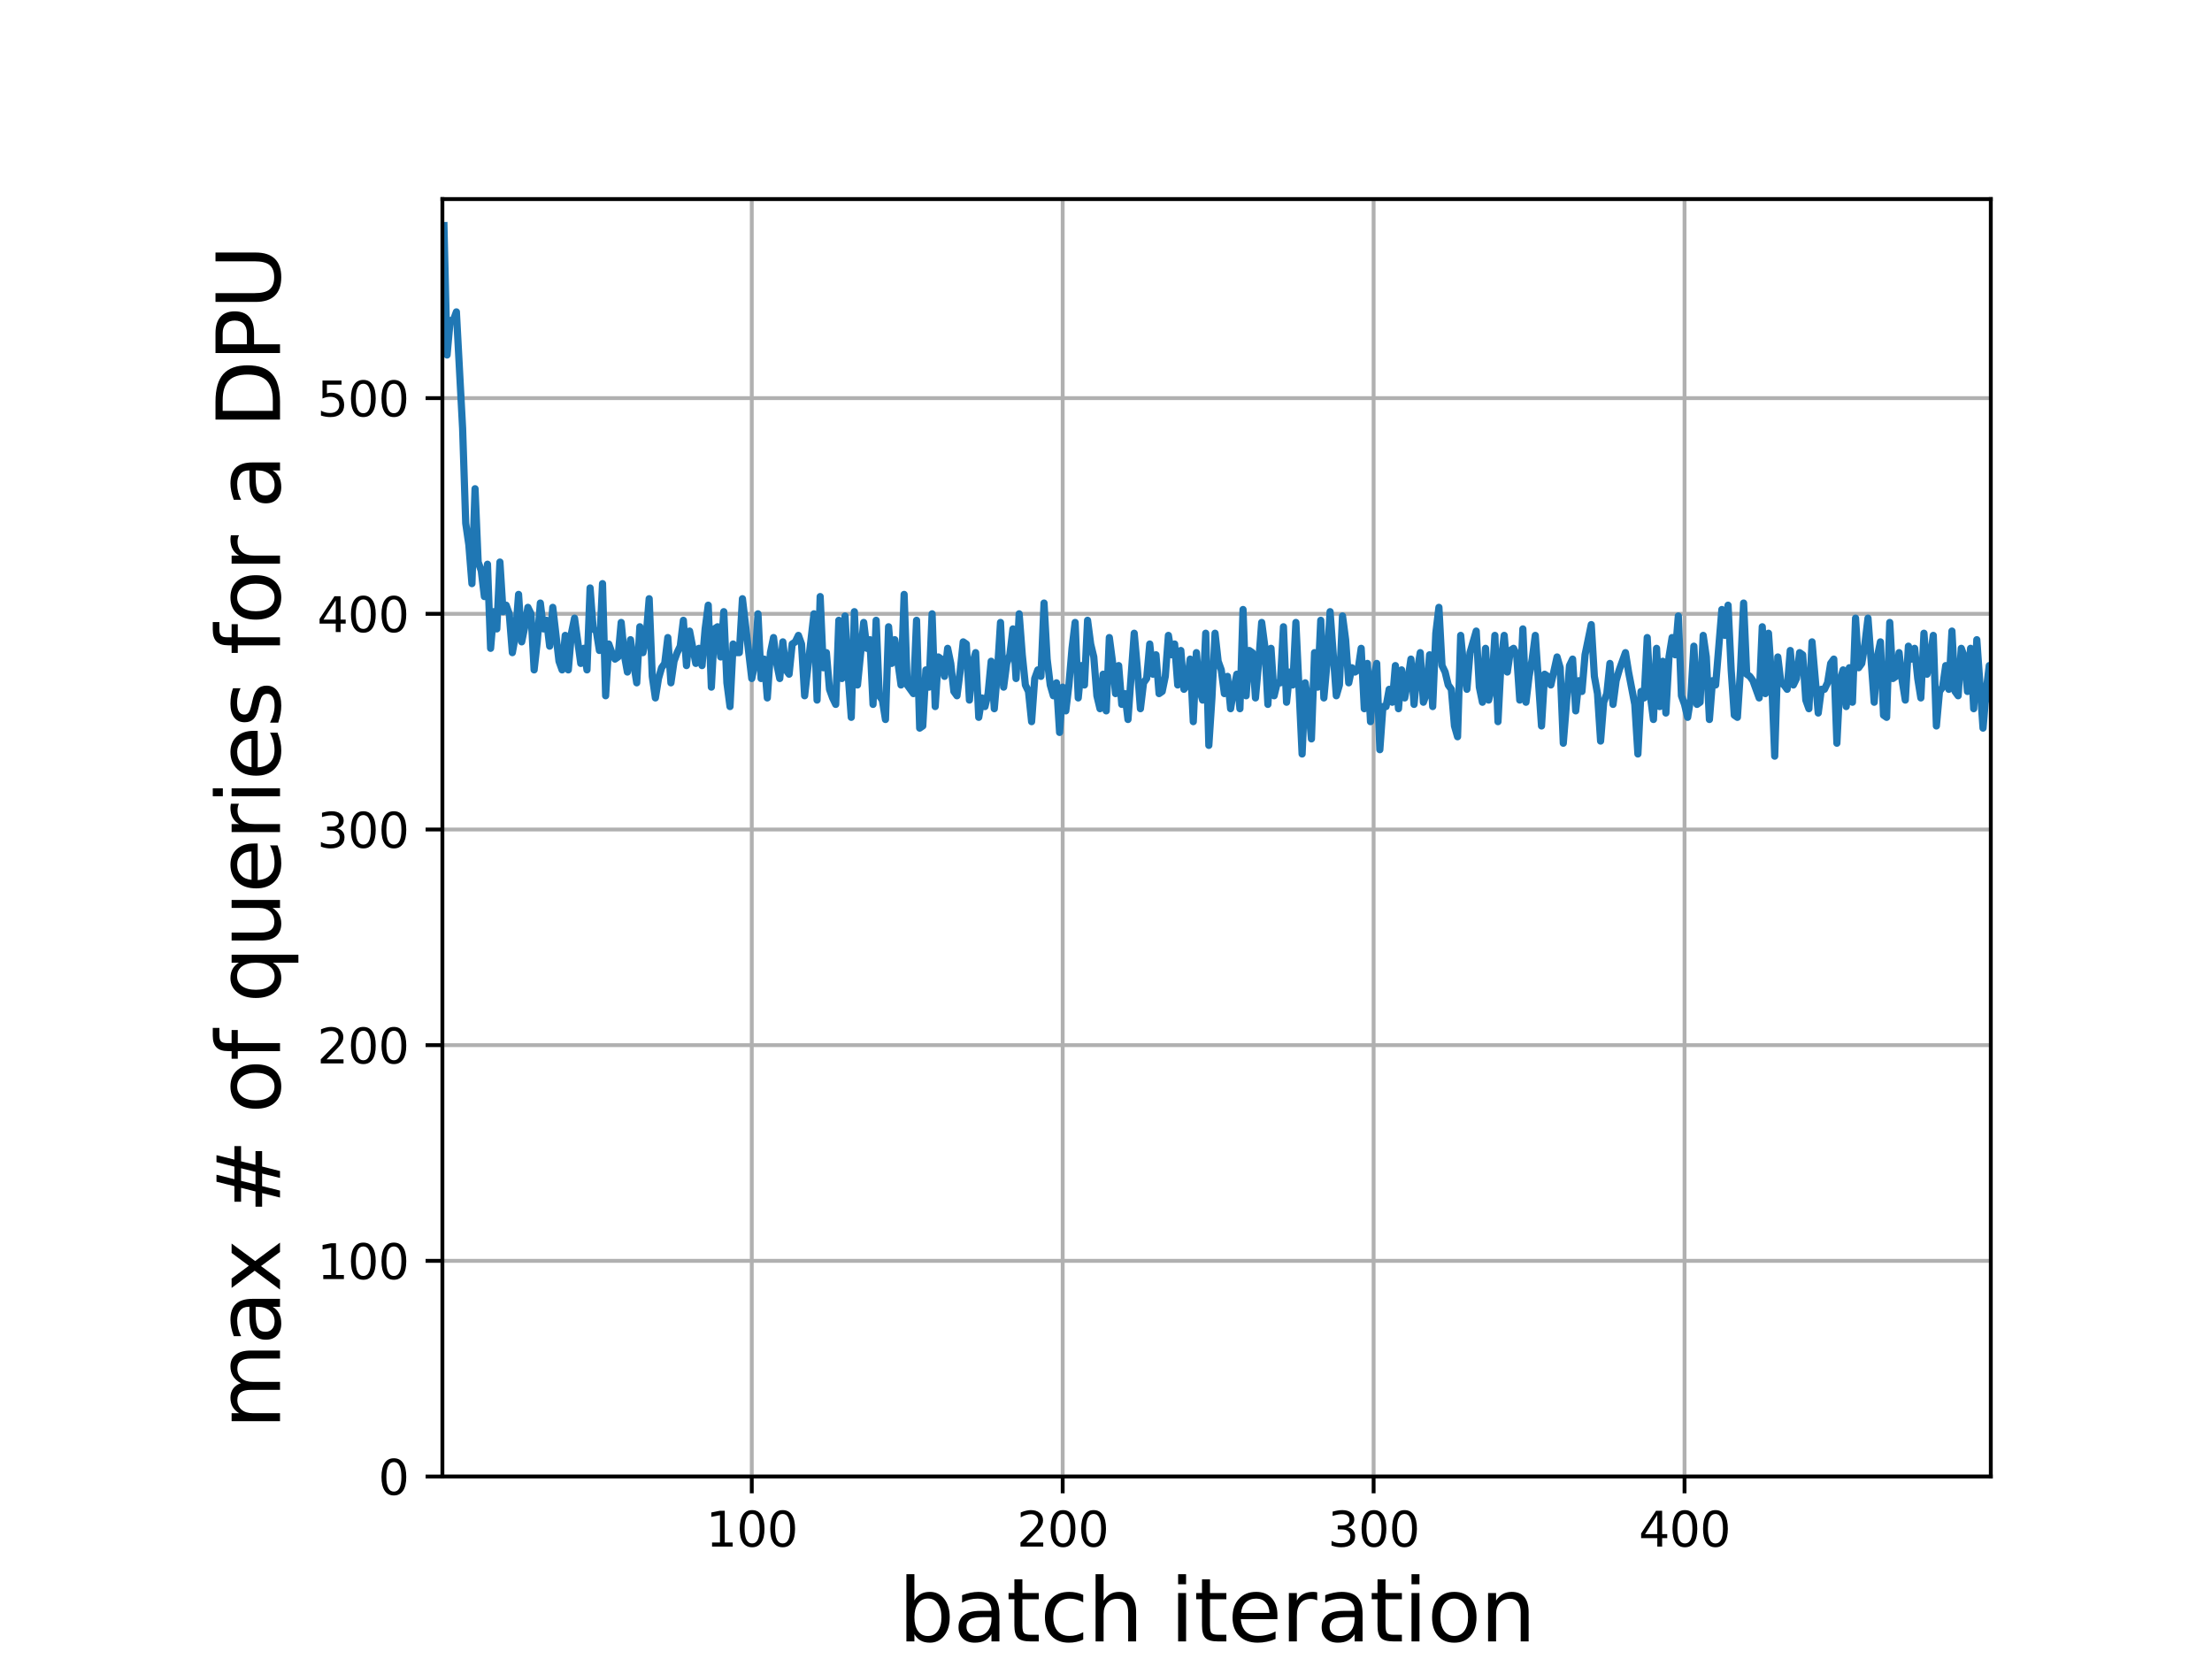 <?xml version="1.0" encoding="utf-8" standalone="no"?>
<!DOCTYPE svg PUBLIC "-//W3C//DTD SVG 1.1//EN"
  "http://www.w3.org/Graphics/SVG/1.1/DTD/svg11.dtd">
<svg xmlns:xlink="http://www.w3.org/1999/xlink" width="460.8pt" height="345.6pt" viewBox="0 0 460.8 345.6" xmlns="http://www.w3.org/2000/svg" version="1.1">
 <defs>
  <style type="text/css">*{stroke-linejoin: round; stroke-linecap: butt}</style>
 </defs>
 <g id="figure_1">
  <g id="patch_1">
   <path d="M 0 345.6 
L 460.8 345.6 
L 460.8 0 
L 0 0 
L 0 345.6 
z
" style="fill: none"/>
  </g>
  <g id="axes_1">
   <g id="patch_2">
    <path d="M 92.16 307.584 
L 414.72 307.584 
L 414.72 41.472 
L 92.16 41.472 
L 92.16 307.584 
z
" style="fill: none"/>
   </g>
   <g id="matplotlib.axis_1">
    <g id="xtick_1">
     <g id="line2d_1">
      <path d="M 156.607 307.584 
L 156.607 41.472 
" clip-path="url(#p881517c7fe)" style="fill: none; stroke: #b0b0b0; stroke-width: 0.8; stroke-linecap: square"/>
     </g>
     <g id="line2d_2">
      <defs>
       <path id="m74e269f23e" d="M 0 0 
L 0 3.5 
" style="stroke: #000000; stroke-width: 0.8"/>
      </defs>
      <g>
       <use xlink:href="#m74e269f23e" x="156.607" y="307.584" style="stroke: #000000; stroke-width: 0.8"/>
      </g>
     </g>
     <g id="text_1">
      <!-- 100 -->
      <g transform="translate(147.063 322.182) scale(0.1 -0.1)">
       <defs>
        <path id="DejaVuSans-31" d="M 794 531 
L 1825 531 
L 1825 4091 
L 703 3866 
L 703 4441 
L 1819 4666 
L 2450 4666 
L 2450 531 
L 3481 531 
L 3481 0 
L 794 0 
L 794 531 
z
" transform="scale(0.016)"/>
        <path id="DejaVuSans-30" d="M 2034 4250 
Q 1547 4250 1301 3770 
Q 1056 3291 1056 2328 
Q 1056 1369 1301 889 
Q 1547 409 2034 409 
Q 2525 409 2770 889 
Q 3016 1369 3016 2328 
Q 3016 3291 2770 3770 
Q 2525 4250 2034 4250 
z
M 2034 4750 
Q 2819 4750 3233 4129 
Q 3647 3509 3647 2328 
Q 3647 1150 3233 529 
Q 2819 -91 2034 -91 
Q 1250 -91 836 529 
Q 422 1150 422 2328 
Q 422 3509 836 4129 
Q 1250 4750 2034 4750 
z
" transform="scale(0.016)"/>
       </defs>
       <use xlink:href="#DejaVuSans-31"/>
       <use xlink:href="#DejaVuSans-30" x="63.623"/>
       <use xlink:href="#DejaVuSans-30" x="127.246"/>
      </g>
     </g>
    </g>
    <g id="xtick_2">
     <g id="line2d_3">
      <path d="M 221.378 307.584 
L 221.378 41.472 
" clip-path="url(#p881517c7fe)" style="fill: none; stroke: #b0b0b0; stroke-width: 0.8; stroke-linecap: square"/>
     </g>
     <g id="line2d_4">
      <g>
       <use xlink:href="#m74e269f23e" x="221.378" y="307.584" style="stroke: #000000; stroke-width: 0.8"/>
      </g>
     </g>
     <g id="text_2">
      <!-- 200 -->
      <g transform="translate(211.835 322.182) scale(0.1 -0.1)">
       <defs>
        <path id="DejaVuSans-32" d="M 1228 531 
L 3431 531 
L 3431 0 
L 469 0 
L 469 531 
Q 828 903 1448 1529 
Q 2069 2156 2228 2338 
Q 2531 2678 2651 2914 
Q 2772 3150 2772 3378 
Q 2772 3750 2511 3984 
Q 2250 4219 1831 4219 
Q 1534 4219 1204 4116 
Q 875 4013 500 3803 
L 500 4441 
Q 881 4594 1212 4672 
Q 1544 4750 1819 4750 
Q 2544 4750 2975 4387 
Q 3406 4025 3406 3419 
Q 3406 3131 3298 2873 
Q 3191 2616 2906 2266 
Q 2828 2175 2409 1742 
Q 1991 1309 1228 531 
z
" transform="scale(0.016)"/>
       </defs>
       <use xlink:href="#DejaVuSans-32"/>
       <use xlink:href="#DejaVuSans-30" x="63.623"/>
       <use xlink:href="#DejaVuSans-30" x="127.246"/>
      </g>
     </g>
    </g>
    <g id="xtick_3">
     <g id="line2d_5">
      <path d="M 286.149 307.584 
L 286.149 41.472 
" clip-path="url(#p881517c7fe)" style="fill: none; stroke: #b0b0b0; stroke-width: 0.8; stroke-linecap: square"/>
     </g>
     <g id="line2d_6">
      <g>
       <use xlink:href="#m74e269f23e" x="286.149" y="307.584" style="stroke: #000000; stroke-width: 0.8"/>
      </g>
     </g>
     <g id="text_3">
      <!-- 300 -->
      <g transform="translate(276.606 322.182) scale(0.1 -0.1)">
       <defs>
        <path id="DejaVuSans-33" d="M 2597 2516 
Q 3050 2419 3304 2112 
Q 3559 1806 3559 1356 
Q 3559 666 3084 287 
Q 2609 -91 1734 -91 
Q 1441 -91 1130 -33 
Q 819 25 488 141 
L 488 750 
Q 750 597 1062 519 
Q 1375 441 1716 441 
Q 2309 441 2620 675 
Q 2931 909 2931 1356 
Q 2931 1769 2642 2001 
Q 2353 2234 1838 2234 
L 1294 2234 
L 1294 2753 
L 1863 2753 
Q 2328 2753 2575 2939 
Q 2822 3125 2822 3475 
Q 2822 3834 2567 4026 
Q 2313 4219 1838 4219 
Q 1578 4219 1281 4162 
Q 984 4106 628 3988 
L 628 4550 
Q 988 4650 1302 4700 
Q 1616 4750 1894 4750 
Q 2613 4750 3031 4423 
Q 3450 4097 3450 3541 
Q 3450 3153 3228 2886 
Q 3006 2619 2597 2516 
z
" transform="scale(0.016)"/>
       </defs>
       <use xlink:href="#DejaVuSans-33"/>
       <use xlink:href="#DejaVuSans-30" x="63.623"/>
       <use xlink:href="#DejaVuSans-30" x="127.246"/>
      </g>
     </g>
    </g>
    <g id="xtick_4">
     <g id="line2d_7">
      <path d="M 350.92 307.584 
L 350.92 41.472 
" clip-path="url(#p881517c7fe)" style="fill: none; stroke: #b0b0b0; stroke-width: 0.8; stroke-linecap: square"/>
     </g>
     <g id="line2d_8">
      <g>
       <use xlink:href="#m74e269f23e" x="350.92" y="307.584" style="stroke: #000000; stroke-width: 0.8"/>
      </g>
     </g>
     <g id="text_4">
      <!-- 400 -->
      <g transform="translate(341.377 322.182) scale(0.1 -0.1)">
       <defs>
        <path id="DejaVuSans-34" d="M 2419 4116 
L 825 1625 
L 2419 1625 
L 2419 4116 
z
M 2253 4666 
L 3047 4666 
L 3047 1625 
L 3713 1625 
L 3713 1100 
L 3047 1100 
L 3047 0 
L 2419 0 
L 2419 1100 
L 313 1100 
L 313 1709 
L 2253 4666 
z
" transform="scale(0.016)"/>
       </defs>
       <use xlink:href="#DejaVuSans-34"/>
       <use xlink:href="#DejaVuSans-30" x="63.623"/>
       <use xlink:href="#DejaVuSans-30" x="127.246"/>
      </g>
     </g>
    </g>
    <g id="text_5">
     <!-- batch iteration -->
     <g transform="translate(187.149 341.939) scale(0.18 -0.18)">
      <defs>
       <path id="DejaVuSans-62" d="M 3116 1747 
Q 3116 2381 2855 2742 
Q 2594 3103 2138 3103 
Q 1681 3103 1420 2742 
Q 1159 2381 1159 1747 
Q 1159 1113 1420 752 
Q 1681 391 2138 391 
Q 2594 391 2855 752 
Q 3116 1113 3116 1747 
z
M 1159 2969 
Q 1341 3281 1617 3432 
Q 1894 3584 2278 3584 
Q 2916 3584 3314 3078 
Q 3713 2572 3713 1747 
Q 3713 922 3314 415 
Q 2916 -91 2278 -91 
Q 1894 -91 1617 61 
Q 1341 213 1159 525 
L 1159 0 
L 581 0 
L 581 4863 
L 1159 4863 
L 1159 2969 
z
" transform="scale(0.016)"/>
       <path id="DejaVuSans-61" d="M 2194 1759 
Q 1497 1759 1228 1600 
Q 959 1441 959 1056 
Q 959 750 1161 570 
Q 1363 391 1709 391 
Q 2188 391 2477 730 
Q 2766 1069 2766 1631 
L 2766 1759 
L 2194 1759 
z
M 3341 1997 
L 3341 0 
L 2766 0 
L 2766 531 
Q 2569 213 2275 61 
Q 1981 -91 1556 -91 
Q 1019 -91 701 211 
Q 384 513 384 1019 
Q 384 1609 779 1909 
Q 1175 2209 1959 2209 
L 2766 2209 
L 2766 2266 
Q 2766 2663 2505 2880 
Q 2244 3097 1772 3097 
Q 1472 3097 1187 3025 
Q 903 2953 641 2809 
L 641 3341 
Q 956 3463 1253 3523 
Q 1550 3584 1831 3584 
Q 2591 3584 2966 3190 
Q 3341 2797 3341 1997 
z
" transform="scale(0.016)"/>
       <path id="DejaVuSans-74" d="M 1172 4494 
L 1172 3500 
L 2356 3500 
L 2356 3053 
L 1172 3053 
L 1172 1153 
Q 1172 725 1289 603 
Q 1406 481 1766 481 
L 2356 481 
L 2356 0 
L 1766 0 
Q 1100 0 847 248 
Q 594 497 594 1153 
L 594 3053 
L 172 3053 
L 172 3500 
L 594 3500 
L 594 4494 
L 1172 4494 
z
" transform="scale(0.016)"/>
       <path id="DejaVuSans-63" d="M 3122 3366 
L 3122 2828 
Q 2878 2963 2633 3030 
Q 2388 3097 2138 3097 
Q 1578 3097 1268 2742 
Q 959 2388 959 1747 
Q 959 1106 1268 751 
Q 1578 397 2138 397 
Q 2388 397 2633 464 
Q 2878 531 3122 666 
L 3122 134 
Q 2881 22 2623 -34 
Q 2366 -91 2075 -91 
Q 1284 -91 818 406 
Q 353 903 353 1747 
Q 353 2603 823 3093 
Q 1294 3584 2113 3584 
Q 2378 3584 2631 3529 
Q 2884 3475 3122 3366 
z
" transform="scale(0.016)"/>
       <path id="DejaVuSans-68" d="M 3513 2113 
L 3513 0 
L 2938 0 
L 2938 2094 
Q 2938 2591 2744 2837 
Q 2550 3084 2163 3084 
Q 1697 3084 1428 2787 
Q 1159 2491 1159 1978 
L 1159 0 
L 581 0 
L 581 4863 
L 1159 4863 
L 1159 2956 
Q 1366 3272 1645 3428 
Q 1925 3584 2291 3584 
Q 2894 3584 3203 3211 
Q 3513 2838 3513 2113 
z
" transform="scale(0.016)"/>
       <path id="DejaVuSans-20" transform="scale(0.016)"/>
       <path id="DejaVuSans-69" d="M 603 3500 
L 1178 3500 
L 1178 0 
L 603 0 
L 603 3500 
z
M 603 4863 
L 1178 4863 
L 1178 4134 
L 603 4134 
L 603 4863 
z
" transform="scale(0.016)"/>
       <path id="DejaVuSans-65" d="M 3597 1894 
L 3597 1613 
L 953 1613 
Q 991 1019 1311 708 
Q 1631 397 2203 397 
Q 2534 397 2845 478 
Q 3156 559 3463 722 
L 3463 178 
Q 3153 47 2828 -22 
Q 2503 -91 2169 -91 
Q 1331 -91 842 396 
Q 353 884 353 1716 
Q 353 2575 817 3079 
Q 1281 3584 2069 3584 
Q 2775 3584 3186 3129 
Q 3597 2675 3597 1894 
z
M 3022 2063 
Q 3016 2534 2758 2815 
Q 2500 3097 2075 3097 
Q 1594 3097 1305 2825 
Q 1016 2553 972 2059 
L 3022 2063 
z
" transform="scale(0.016)"/>
       <path id="DejaVuSans-72" d="M 2631 2963 
Q 2534 3019 2420 3045 
Q 2306 3072 2169 3072 
Q 1681 3072 1420 2755 
Q 1159 2438 1159 1844 
L 1159 0 
L 581 0 
L 581 3500 
L 1159 3500 
L 1159 2956 
Q 1341 3275 1631 3429 
Q 1922 3584 2338 3584 
Q 2397 3584 2469 3576 
Q 2541 3569 2628 3553 
L 2631 2963 
z
" transform="scale(0.016)"/>
       <path id="DejaVuSans-6f" d="M 1959 3097 
Q 1497 3097 1228 2736 
Q 959 2375 959 1747 
Q 959 1119 1226 758 
Q 1494 397 1959 397 
Q 2419 397 2687 759 
Q 2956 1122 2956 1747 
Q 2956 2369 2687 2733 
Q 2419 3097 1959 3097 
z
M 1959 3584 
Q 2709 3584 3137 3096 
Q 3566 2609 3566 1747 
Q 3566 888 3137 398 
Q 2709 -91 1959 -91 
Q 1206 -91 779 398 
Q 353 888 353 1747 
Q 353 2609 779 3096 
Q 1206 3584 1959 3584 
z
" transform="scale(0.016)"/>
       <path id="DejaVuSans-6e" d="M 3513 2113 
L 3513 0 
L 2938 0 
L 2938 2094 
Q 2938 2591 2744 2837 
Q 2550 3084 2163 3084 
Q 1697 3084 1428 2787 
Q 1159 2491 1159 1978 
L 1159 0 
L 581 0 
L 581 3500 
L 1159 3500 
L 1159 2956 
Q 1366 3272 1645 3428 
Q 1925 3584 2291 3584 
Q 2894 3584 3203 3211 
Q 3513 2838 3513 2113 
z
" transform="scale(0.016)"/>
      </defs>
      <use xlink:href="#DejaVuSans-62"/>
      <use xlink:href="#DejaVuSans-61" x="63.477"/>
      <use xlink:href="#DejaVuSans-74" x="124.756"/>
      <use xlink:href="#DejaVuSans-63" x="163.965"/>
      <use xlink:href="#DejaVuSans-68" x="218.945"/>
      <use xlink:href="#DejaVuSans-20" x="282.324"/>
      <use xlink:href="#DejaVuSans-69" x="314.111"/>
      <use xlink:href="#DejaVuSans-74" x="341.895"/>
      <use xlink:href="#DejaVuSans-65" x="381.104"/>
      <use xlink:href="#DejaVuSans-72" x="442.627"/>
      <use xlink:href="#DejaVuSans-61" x="483.74"/>
      <use xlink:href="#DejaVuSans-74" x="545.02"/>
      <use xlink:href="#DejaVuSans-69" x="584.229"/>
      <use xlink:href="#DejaVuSans-6f" x="612.012"/>
      <use xlink:href="#DejaVuSans-6e" x="673.193"/>
     </g>
    </g>
   </g>
   <g id="matplotlib.axis_2">
    <g id="ytick_1">
     <g id="line2d_9">
      <path d="M 92.16 307.584 
L 414.72 307.584 
" clip-path="url(#p881517c7fe)" style="fill: none; stroke: #b0b0b0; stroke-width: 0.8; stroke-linecap: square"/>
     </g>
     <g id="line2d_10">
      <defs>
       <path id="ma788d2f2fb" d="M 0 0 
L -3.5 0 
" style="stroke: #000000; stroke-width: 0.8"/>
      </defs>
      <g>
       <use xlink:href="#ma788d2f2fb" x="92.16" y="307.584" style="stroke: #000000; stroke-width: 0.8"/>
      </g>
     </g>
     <g id="text_6">
      <!-- 0 -->
      <g transform="translate(78.797 311.383) scale(0.1 -0.1)">
       <use xlink:href="#DejaVuSans-30"/>
      </g>
     </g>
    </g>
    <g id="ytick_2">
     <g id="line2d_11">
      <path d="M 92.16 262.655 
L 414.72 262.655 
" clip-path="url(#p881517c7fe)" style="fill: none; stroke: #b0b0b0; stroke-width: 0.8; stroke-linecap: square"/>
     </g>
     <g id="line2d_12">
      <g>
       <use xlink:href="#ma788d2f2fb" x="92.16" y="262.655" style="stroke: #000000; stroke-width: 0.8"/>
      </g>
     </g>
     <g id="text_7">
      <!-- 100 -->
      <g transform="translate(66.073 266.455) scale(0.1 -0.1)">
       <use xlink:href="#DejaVuSans-31"/>
       <use xlink:href="#DejaVuSans-30" x="63.623"/>
       <use xlink:href="#DejaVuSans-30" x="127.246"/>
      </g>
     </g>
    </g>
    <g id="ytick_3">
     <g id="line2d_13">
      <path d="M 92.16 217.727 
L 414.72 217.727 
" clip-path="url(#p881517c7fe)" style="fill: none; stroke: #b0b0b0; stroke-width: 0.8; stroke-linecap: square"/>
     </g>
     <g id="line2d_14">
      <g>
       <use xlink:href="#ma788d2f2fb" x="92.16" y="217.727" style="stroke: #000000; stroke-width: 0.8"/>
      </g>
     </g>
     <g id="text_8">
      <!-- 200 -->
      <g transform="translate(66.073 221.526) scale(0.1 -0.1)">
       <use xlink:href="#DejaVuSans-32"/>
       <use xlink:href="#DejaVuSans-30" x="63.623"/>
       <use xlink:href="#DejaVuSans-30" x="127.246"/>
      </g>
     </g>
    </g>
    <g id="ytick_4">
     <g id="line2d_15">
      <path d="M 92.16 172.798 
L 414.72 172.798 
" clip-path="url(#p881517c7fe)" style="fill: none; stroke: #b0b0b0; stroke-width: 0.8; stroke-linecap: square"/>
     </g>
     <g id="line2d_16">
      <g>
       <use xlink:href="#ma788d2f2fb" x="92.16" y="172.798" style="stroke: #000000; stroke-width: 0.8"/>
      </g>
     </g>
     <g id="text_9">
      <!-- 300 -->
      <g transform="translate(66.073 176.597) scale(0.1 -0.1)">
       <use xlink:href="#DejaVuSans-33"/>
       <use xlink:href="#DejaVuSans-30" x="63.623"/>
       <use xlink:href="#DejaVuSans-30" x="127.246"/>
      </g>
     </g>
    </g>
    <g id="ytick_5">
     <g id="line2d_17">
      <path d="M 92.16 127.87 
L 414.72 127.87 
" clip-path="url(#p881517c7fe)" style="fill: none; stroke: #b0b0b0; stroke-width: 0.8; stroke-linecap: square"/>
     </g>
     <g id="line2d_18">
      <g>
       <use xlink:href="#ma788d2f2fb" x="92.16" y="127.87" style="stroke: #000000; stroke-width: 0.8"/>
      </g>
     </g>
     <g id="text_10">
      <!-- 400 -->
      <g transform="translate(66.073 131.669) scale(0.1 -0.1)">
       <use xlink:href="#DejaVuSans-34"/>
       <use xlink:href="#DejaVuSans-30" x="63.623"/>
       <use xlink:href="#DejaVuSans-30" x="127.246"/>
      </g>
     </g>
    </g>
    <g id="ytick_6">
     <g id="line2d_19">
      <path d="M 92.16 82.941 
L 414.72 82.941 
" clip-path="url(#p881517c7fe)" style="fill: none; stroke: #b0b0b0; stroke-width: 0.8; stroke-linecap: square"/>
     </g>
     <g id="line2d_20">
      <g>
       <use xlink:href="#ma788d2f2fb" x="92.16" y="82.941" style="stroke: #000000; stroke-width: 0.8"/>
      </g>
     </g>
     <g id="text_11">
      <!-- 500 -->
      <g transform="translate(66.073 86.74) scale(0.1 -0.1)">
       <defs>
        <path id="DejaVuSans-35" d="M 691 4666 
L 3169 4666 
L 3169 4134 
L 1269 4134 
L 1269 2991 
Q 1406 3038 1543 3061 
Q 1681 3084 1819 3084 
Q 2600 3084 3056 2656 
Q 3513 2228 3513 1497 
Q 3513 744 3044 326 
Q 2575 -91 1722 -91 
Q 1428 -91 1123 -41 
Q 819 9 494 109 
L 494 744 
Q 775 591 1075 516 
Q 1375 441 1709 441 
Q 2250 441 2565 725 
Q 2881 1009 2881 1497 
Q 2881 1984 2565 2268 
Q 2250 2553 1709 2553 
Q 1456 2553 1204 2497 
Q 953 2441 691 2322 
L 691 4666 
z
" transform="scale(0.016)"/>
       </defs>
       <use xlink:href="#DejaVuSans-35"/>
       <use xlink:href="#DejaVuSans-30" x="63.623"/>
       <use xlink:href="#DejaVuSans-30" x="127.246"/>
      </g>
     </g>
    </g>
    <g id="text_12">
     <!-- max # of queries for a DPU -->
     <g transform="translate(58.329 297.731) rotate(-90) scale(0.18 -0.18)">
      <defs>
       <path id="DejaVuSans-6d" d="M 3328 2828 
Q 3544 3216 3844 3400 
Q 4144 3584 4550 3584 
Q 5097 3584 5394 3201 
Q 5691 2819 5691 2113 
L 5691 0 
L 5113 0 
L 5113 2094 
Q 5113 2597 4934 2840 
Q 4756 3084 4391 3084 
Q 3944 3084 3684 2787 
Q 3425 2491 3425 1978 
L 3425 0 
L 2847 0 
L 2847 2094 
Q 2847 2600 2669 2842 
Q 2491 3084 2119 3084 
Q 1678 3084 1418 2786 
Q 1159 2488 1159 1978 
L 1159 0 
L 581 0 
L 581 3500 
L 1159 3500 
L 1159 2956 
Q 1356 3278 1631 3431 
Q 1906 3584 2284 3584 
Q 2666 3584 2933 3390 
Q 3200 3197 3328 2828 
z
" transform="scale(0.016)"/>
       <path id="DejaVuSans-78" d="M 3513 3500 
L 2247 1797 
L 3578 0 
L 2900 0 
L 1881 1375 
L 863 0 
L 184 0 
L 1544 1831 
L 300 3500 
L 978 3500 
L 1906 2253 
L 2834 3500 
L 3513 3500 
z
" transform="scale(0.016)"/>
       <path id="DejaVuSans-23" d="M 3272 2816 
L 2363 2816 
L 2100 1772 
L 3016 1772 
L 3272 2816 
z
M 2803 4594 
L 2478 3297 
L 3391 3297 
L 3719 4594 
L 4219 4594 
L 3897 3297 
L 4872 3297 
L 4872 2816 
L 3775 2816 
L 3519 1772 
L 4513 1772 
L 4513 1294 
L 3397 1294 
L 3072 0 
L 2572 0 
L 2894 1294 
L 1978 1294 
L 1656 0 
L 1153 0 
L 1478 1294 
L 494 1294 
L 494 1772 
L 1594 1772 
L 1856 2816 
L 850 2816 
L 850 3297 
L 1978 3297 
L 2297 4594 
L 2803 4594 
z
" transform="scale(0.016)"/>
       <path id="DejaVuSans-66" d="M 2375 4863 
L 2375 4384 
L 1825 4384 
Q 1516 4384 1395 4259 
Q 1275 4134 1275 3809 
L 1275 3500 
L 2222 3500 
L 2222 3053 
L 1275 3053 
L 1275 0 
L 697 0 
L 697 3053 
L 147 3053 
L 147 3500 
L 697 3500 
L 697 3744 
Q 697 4328 969 4595 
Q 1241 4863 1831 4863 
L 2375 4863 
z
" transform="scale(0.016)"/>
       <path id="DejaVuSans-71" d="M 947 1747 
Q 947 1113 1208 752 
Q 1469 391 1925 391 
Q 2381 391 2643 752 
Q 2906 1113 2906 1747 
Q 2906 2381 2643 2742 
Q 2381 3103 1925 3103 
Q 1469 3103 1208 2742 
Q 947 2381 947 1747 
z
M 2906 525 
Q 2725 213 2448 61 
Q 2172 -91 1784 -91 
Q 1150 -91 751 415 
Q 353 922 353 1747 
Q 353 2572 751 3078 
Q 1150 3584 1784 3584 
Q 2172 3584 2448 3432 
Q 2725 3281 2906 2969 
L 2906 3500 
L 3481 3500 
L 3481 -1331 
L 2906 -1331 
L 2906 525 
z
" transform="scale(0.016)"/>
       <path id="DejaVuSans-75" d="M 544 1381 
L 544 3500 
L 1119 3500 
L 1119 1403 
Q 1119 906 1312 657 
Q 1506 409 1894 409 
Q 2359 409 2629 706 
Q 2900 1003 2900 1516 
L 2900 3500 
L 3475 3500 
L 3475 0 
L 2900 0 
L 2900 538 
Q 2691 219 2414 64 
Q 2138 -91 1772 -91 
Q 1169 -91 856 284 
Q 544 659 544 1381 
z
M 1991 3584 
L 1991 3584 
z
" transform="scale(0.016)"/>
       <path id="DejaVuSans-73" d="M 2834 3397 
L 2834 2853 
Q 2591 2978 2328 3040 
Q 2066 3103 1784 3103 
Q 1356 3103 1142 2972 
Q 928 2841 928 2578 
Q 928 2378 1081 2264 
Q 1234 2150 1697 2047 
L 1894 2003 
Q 2506 1872 2764 1633 
Q 3022 1394 3022 966 
Q 3022 478 2636 193 
Q 2250 -91 1575 -91 
Q 1294 -91 989 -36 
Q 684 19 347 128 
L 347 722 
Q 666 556 975 473 
Q 1284 391 1588 391 
Q 1994 391 2212 530 
Q 2431 669 2431 922 
Q 2431 1156 2273 1281 
Q 2116 1406 1581 1522 
L 1381 1569 
Q 847 1681 609 1914 
Q 372 2147 372 2553 
Q 372 3047 722 3315 
Q 1072 3584 1716 3584 
Q 2034 3584 2315 3537 
Q 2597 3491 2834 3397 
z
" transform="scale(0.016)"/>
       <path id="DejaVuSans-44" d="M 1259 4147 
L 1259 519 
L 2022 519 
Q 2988 519 3436 956 
Q 3884 1394 3884 2338 
Q 3884 3275 3436 3711 
Q 2988 4147 2022 4147 
L 1259 4147 
z
M 628 4666 
L 1925 4666 
Q 3281 4666 3915 4102 
Q 4550 3538 4550 2338 
Q 4550 1131 3912 565 
Q 3275 0 1925 0 
L 628 0 
L 628 4666 
z
" transform="scale(0.016)"/>
       <path id="DejaVuSans-50" d="M 1259 4147 
L 1259 2394 
L 2053 2394 
Q 2494 2394 2734 2622 
Q 2975 2850 2975 3272 
Q 2975 3691 2734 3919 
Q 2494 4147 2053 4147 
L 1259 4147 
z
M 628 4666 
L 2053 4666 
Q 2838 4666 3239 4311 
Q 3641 3956 3641 3272 
Q 3641 2581 3239 2228 
Q 2838 1875 2053 1875 
L 1259 1875 
L 1259 0 
L 628 0 
L 628 4666 
z
" transform="scale(0.016)"/>
       <path id="DejaVuSans-55" d="M 556 4666 
L 1191 4666 
L 1191 1831 
Q 1191 1081 1462 751 
Q 1734 422 2344 422 
Q 2950 422 3222 751 
Q 3494 1081 3494 1831 
L 3494 4666 
L 4128 4666 
L 4128 1753 
Q 4128 841 3676 375 
Q 3225 -91 2344 -91 
Q 1459 -91 1007 375 
Q 556 841 556 1753 
L 556 4666 
z
" transform="scale(0.016)"/>
      </defs>
      <use xlink:href="#DejaVuSans-6d"/>
      <use xlink:href="#DejaVuSans-61" x="97.412"/>
      <use xlink:href="#DejaVuSans-78" x="158.691"/>
      <use xlink:href="#DejaVuSans-20" x="217.871"/>
      <use xlink:href="#DejaVuSans-23" x="249.658"/>
      <use xlink:href="#DejaVuSans-20" x="333.447"/>
      <use xlink:href="#DejaVuSans-6f" x="365.234"/>
      <use xlink:href="#DejaVuSans-66" x="426.416"/>
      <use xlink:href="#DejaVuSans-20" x="461.621"/>
      <use xlink:href="#DejaVuSans-71" x="493.408"/>
      <use xlink:href="#DejaVuSans-75" x="556.885"/>
      <use xlink:href="#DejaVuSans-65" x="620.264"/>
      <use xlink:href="#DejaVuSans-72" x="681.787"/>
      <use xlink:href="#DejaVuSans-69" x="722.9"/>
      <use xlink:href="#DejaVuSans-65" x="750.684"/>
      <use xlink:href="#DejaVuSans-73" x="812.207"/>
      <use xlink:href="#DejaVuSans-20" x="864.307"/>
      <use xlink:href="#DejaVuSans-66" x="896.094"/>
      <use xlink:href="#DejaVuSans-6f" x="931.299"/>
      <use xlink:href="#DejaVuSans-72" x="992.48"/>
      <use xlink:href="#DejaVuSans-20" x="1033.594"/>
      <use xlink:href="#DejaVuSans-61" x="1065.381"/>
      <use xlink:href="#DejaVuSans-20" x="1126.66"/>
      <use xlink:href="#DejaVuSans-44" x="1158.447"/>
      <use xlink:href="#DejaVuSans-50" x="1235.449"/>
      <use xlink:href="#DejaVuSans-55" x="1295.752"/>
     </g>
    </g>
   </g>
   <g id="line2d_21">
    <path d="M 92.484 46.998 
L 93.132 73.955 
L 93.779 66.767 
L 94.427 66.767 
L 95.075 64.97 
L 96.37 89.231 
L 97.018 109 
L 97.666 113.493 
L 98.313 121.58 
L 98.961 101.811 
L 99.609 117.087 
L 100.256 118.884 
L 100.904 124.275 
L 101.552 117.536 
L 102.2 135.058 
L 102.847 127.42 
L 103.495 131.015 
L 104.143 117.087 
L 104.79 127.42 
L 105.438 126.073 
L 106.086 127.87 
L 106.733 135.957 
L 107.381 132.363 
L 108.029 123.826 
L 108.677 133.71 
L 109.324 130.565 
L 109.972 126.522 
L 110.62 127.87 
L 111.267 139.551 
L 111.915 133.71 
L 112.563 125.623 
L 113.211 131.015 
L 113.858 129.218 
L 114.506 134.609 
L 115.154 126.522 
L 116.449 137.754 
L 117.097 139.551 
L 117.745 132.363 
L 118.392 139.551 
L 119.04 131.913 
L 119.688 128.768 
L 120.983 138.203 
L 121.631 135.058 
L 122.279 139.551 
L 122.926 122.478 
L 123.574 131.015 
L 124.222 131.464 
L 124.869 135.508 
L 125.517 121.58 
L 126.165 144.943 
L 126.813 134.16 
L 127.46 135.957 
L 128.108 137.305 
L 128.756 136.855 
L 129.403 129.667 
L 130.051 136.406 
L 130.699 140 
L 131.347 133.261 
L 131.994 138.203 
L 132.642 142.247 
L 133.29 130.565 
L 133.937 135.957 
L 134.585 132.812 
L 135.233 124.725 
L 135.88 140.899 
L 136.528 145.392 
L 137.176 141.348 
L 137.824 139.102 
L 138.471 138.203 
L 139.119 132.812 
L 139.767 142.247 
L 140.414 137.754 
L 141.062 135.957 
L 141.71 134.609 
L 142.358 129.218 
L 143.005 138.653 
L 143.653 131.464 
L 144.948 138.203 
L 145.596 135.058 
L 146.244 138.653 
L 146.892 131.015 
L 147.539 126.073 
L 148.187 143.145 
L 148.835 131.015 
L 149.482 130.565 
L 150.13 136.855 
L 150.778 127.42 
L 151.426 142.247 
L 152.073 147.189 
L 152.721 134.16 
L 153.369 135.957 
L 154.016 135.957 
L 154.664 124.725 
L 156.607 141.348 
L 157.255 138.203 
L 157.903 127.87 
L 158.55 141.348 
L 159.198 137.305 
L 159.846 145.392 
L 160.493 135.957 
L 161.141 132.812 
L 161.789 138.203 
L 162.437 141.348 
L 163.084 133.71 
L 163.732 139.551 
L 164.38 140.45 
L 165.027 134.16 
L 165.675 133.71 
L 166.323 132.363 
L 166.971 134.16 
L 167.618 144.943 
L 169.561 127.87 
L 170.209 145.841 
L 170.857 124.275 
L 171.505 139.102 
L 172.152 135.957 
L 172.8 143.595 
L 173.448 145.392 
L 174.095 146.74 
L 174.743 129.218 
L 175.391 141.348 
L 176.039 128.319 
L 176.686 140.45 
L 177.334 149.435 
L 177.982 127.42 
L 178.629 142.696 
L 179.925 129.667 
L 180.573 135.058 
L 181.22 133.261 
L 181.868 146.74 
L 182.516 129.218 
L 183.163 144.943 
L 183.811 145.841 
L 184.459 149.885 
L 185.107 130.565 
L 185.754 138.203 
L 186.402 133.261 
L 187.697 142.696 
L 188.345 123.826 
L 188.993 142.696 
L 190.288 144.493 
L 190.936 129.218 
L 191.584 151.682 
L 192.231 151.233 
L 192.879 139.551 
L 193.527 143.145 
L 194.174 127.87 
L 194.822 147.189 
L 195.47 136.855 
L 196.118 137.305 
L 196.765 140.899 
L 197.413 135.058 
L 198.061 138.203 
L 198.708 144.044 
L 199.356 144.943 
L 200.004 140 
L 200.652 133.71 
L 201.299 134.16 
L 201.947 145.841 
L 202.595 138.203 
L 203.242 135.957 
L 203.89 149.435 
L 204.538 145.392 
L 205.186 147.189 
L 205.833 144.493 
L 206.481 137.754 
L 207.129 147.638 
L 207.776 140 
L 208.424 129.667 
L 209.072 143.145 
L 209.72 138.203 
L 210.367 136.406 
L 211.015 131.015 
L 211.663 141.348 
L 212.31 127.87 
L 212.958 136.406 
L 213.606 142.696 
L 214.253 144.044 
L 214.901 150.334 
L 215.549 141.348 
L 216.197 139.551 
L 216.844 140.899 
L 217.492 125.623 
L 218.14 137.305 
L 218.787 142.696 
L 219.435 144.943 
L 220.083 142.247 
L 220.731 152.58 
L 221.378 143.145 
L 222.026 148.088 
L 222.674 142.696 
L 223.321 135.058 
L 223.969 129.667 
L 224.617 145.392 
L 225.265 138.653 
L 225.912 142.696 
L 226.56 129.218 
L 227.208 134.16 
L 227.855 136.855 
L 228.503 144.943 
L 229.151 147.638 
L 229.799 140.45 
L 230.446 148.088 
L 231.094 132.812 
L 231.742 137.754 
L 232.389 144.493 
L 233.037 138.653 
L 233.685 146.74 
L 234.333 144.493 
L 234.98 149.885 
L 236.276 131.913 
L 236.923 139.102 
L 237.571 147.638 
L 238.219 142.247 
L 238.867 141.348 
L 239.514 134.16 
L 240.162 140.45 
L 240.81 136.406 
L 241.457 144.493 
L 242.105 144.044 
L 242.753 140.899 
L 243.4 132.363 
L 244.048 136.406 
L 244.696 134.16 
L 245.344 142.696 
L 245.991 135.508 
L 246.639 143.595 
L 247.287 142.696 
L 247.934 137.305 
L 248.582 150.334 
L 249.23 135.957 
L 249.878 143.595 
L 250.525 145.841 
L 251.173 131.913 
L 251.821 155.276 
L 252.468 145.392 
L 253.116 131.913 
L 253.764 137.754 
L 254.412 139.551 
L 255.059 144.493 
L 255.707 140.899 
L 256.355 147.638 
L 257.002 143.595 
L 257.65 140.45 
L 258.298 147.638 
L 258.946 126.971 
L 259.593 144.943 
L 260.241 135.508 
L 260.889 135.957 
L 261.536 145.392 
L 262.184 138.203 
L 262.832 129.667 
L 263.48 134.609 
L 264.127 146.74 
L 264.775 135.058 
L 265.423 144.943 
L 266.07 142.247 
L 266.718 142.247 
L 267.366 130.565 
L 268.013 146.29 
L 268.661 140 
L 269.309 142.696 
L 269.957 129.667 
L 271.252 157.073 
L 271.9 142.247 
L 272.547 146.74 
L 273.195 153.928 
L 273.843 135.957 
L 274.491 143.145 
L 275.138 129.218 
L 275.786 145.392 
L 276.434 138.203 
L 277.081 127.42 
L 278.377 144.943 
L 279.025 142.696 
L 279.672 128.319 
L 280.32 133.261 
L 280.968 142.247 
L 281.615 139.102 
L 282.263 140 
L 282.911 139.551 
L 283.559 135.058 
L 284.206 147.638 
L 284.854 138.203 
L 285.502 150.334 
L 286.149 141.348 
L 286.797 138.203 
L 287.445 156.175 
L 288.093 147.189 
L 288.74 147.189 
L 289.388 143.595 
L 290.036 146.29 
L 290.683 138.653 
L 291.331 147.638 
L 291.979 139.551 
L 292.627 145.392 
L 293.274 141.798 
L 293.922 137.305 
L 294.57 146.74 
L 295.217 140 
L 295.865 135.957 
L 296.513 146.29 
L 297.16 144.493 
L 297.808 136.406 
L 298.456 147.189 
L 299.104 131.913 
L 299.751 126.522 
L 300.399 138.653 
L 301.047 140 
L 301.694 142.696 
L 302.342 143.595 
L 302.99 151.233 
L 303.638 153.479 
L 304.285 132.363 
L 304.933 139.102 
L 305.581 143.595 
L 306.228 135.957 
L 307.524 131.464 
L 308.172 143.145 
L 308.819 146.29 
L 309.467 135.058 
L 310.115 145.841 
L 310.762 143.145 
L 311.41 132.363 
L 312.058 150.334 
L 312.706 137.754 
L 313.353 132.363 
L 314.001 140 
L 314.649 135.508 
L 315.296 135.058 
L 315.944 136.406 
L 316.592 145.841 
L 317.24 131.015 
L 317.887 146.29 
L 318.535 140.899 
L 319.183 137.305 
L 319.83 132.363 
L 321.126 151.233 
L 321.773 140.45 
L 322.421 140.899 
L 323.069 142.696 
L 324.364 136.855 
L 325.012 139.102 
L 325.66 154.827 
L 326.955 138.653 
L 327.603 137.305 
L 328.251 148.088 
L 328.898 141.798 
L 329.546 144.044 
L 330.194 136.406 
L 331.489 130.116 
L 332.137 140.899 
L 332.785 144.493 
L 333.432 154.378 
L 334.08 146.29 
L 334.728 144.493 
L 335.375 138.203 
L 336.023 146.74 
L 336.671 141.798 
L 337.319 139.551 
L 338.614 135.957 
L 339.262 140 
L 340.557 146.74 
L 341.205 157.073 
L 341.853 144.044 
L 342.5 145.392 
L 343.148 132.812 
L 343.796 144.943 
L 344.443 149.885 
L 345.091 135.058 
L 345.739 147.189 
L 346.387 137.754 
L 347.034 148.537 
L 347.682 136.855 
L 348.33 132.812 
L 348.977 136.406 
L 349.625 128.319 
L 350.273 144.943 
L 350.92 146.74 
L 351.568 149.435 
L 352.216 145.392 
L 352.864 134.609 
L 353.511 146.74 
L 354.159 146.29 
L 354.807 132.363 
L 355.454 136.855 
L 356.102 149.885 
L 356.75 141.798 
L 357.398 142.696 
L 358.693 126.971 
L 359.341 132.363 
L 359.988 126.073 
L 360.636 139.551 
L 361.284 148.986 
L 361.932 149.435 
L 362.579 139.551 
L 363.227 125.623 
L 363.875 140.45 
L 364.522 140.899 
L 365.17 141.798 
L 366.466 145.392 
L 367.113 130.565 
L 367.761 144.493 
L 368.409 131.913 
L 369.056 141.348 
L 369.704 157.523 
L 370.352 136.855 
L 371 142.247 
L 371.647 142.696 
L 372.295 143.595 
L 372.943 135.508 
L 373.59 142.696 
L 374.238 141.348 
L 374.886 135.957 
L 375.533 136.406 
L 376.181 145.841 
L 376.829 147.638 
L 377.477 133.71 
L 378.772 148.537 
L 379.42 143.595 
L 380.067 143.595 
L 380.715 142.247 
L 381.363 138.203 
L 382.011 137.305 
L 382.658 154.827 
L 383.306 141.798 
L 383.954 139.551 
L 384.601 147.189 
L 385.249 139.102 
L 385.897 146.29 
L 386.545 128.768 
L 387.192 139.102 
L 387.84 138.203 
L 388.488 134.16 
L 389.135 128.768 
L 390.431 146.29 
L 391.079 136.855 
L 391.726 133.71 
L 392.374 148.986 
L 393.022 149.435 
L 393.669 129.667 
L 394.317 141.348 
L 394.965 140.899 
L 395.613 135.957 
L 396.26 141.798 
L 396.908 145.841 
L 397.556 134.609 
L 398.203 137.305 
L 398.851 135.058 
L 399.499 141.348 
L 400.147 145.392 
L 400.794 131.913 
L 401.442 140.45 
L 402.09 137.305 
L 402.737 132.363 
L 403.385 151.233 
L 404.033 144.044 
L 404.68 143.145 
L 405.328 138.653 
L 405.976 143.595 
L 406.624 131.464 
L 407.271 144.044 
L 407.919 144.943 
L 408.567 135.058 
L 409.214 136.855 
L 409.862 144.044 
L 410.51 135.058 
L 411.158 147.638 
L 411.805 133.261 
L 413.101 151.682 
L 413.748 144.044 
L 414.396 138.653 
L 415.044 145.841 
L 415.044 145.841 
" clip-path="url(#p881517c7fe)" style="fill: none; stroke: #1f77b4; stroke-width: 1.5; stroke-linecap: square"/>
   </g>
   <g id="patch_3">
    <path d="M 92.16 307.584 
L 92.16 41.472 
" style="fill: none; stroke: #000000; stroke-width: 0.8; stroke-linejoin: miter; stroke-linecap: square"/>
   </g>
   <g id="patch_4">
    <path d="M 414.72 307.584 
L 414.72 41.472 
" style="fill: none; stroke: #000000; stroke-width: 0.8; stroke-linejoin: miter; stroke-linecap: square"/>
   </g>
   <g id="patch_5">
    <path d="M 92.16 307.584 
L 414.72 307.584 
" style="fill: none; stroke: #000000; stroke-width: 0.8; stroke-linejoin: miter; stroke-linecap: square"/>
   </g>
   <g id="patch_6">
    <path d="M 92.16 41.472 
L 414.72 41.472 
" style="fill: none; stroke: #000000; stroke-width: 0.8; stroke-linejoin: miter; stroke-linecap: square"/>
   </g>
  </g>
 </g>
 <defs>
  <clipPath id="p881517c7fe">
   <rect x="92.16" y="41.472" width="322.56" height="266.112"/>
  </clipPath>
 </defs>
</svg>

